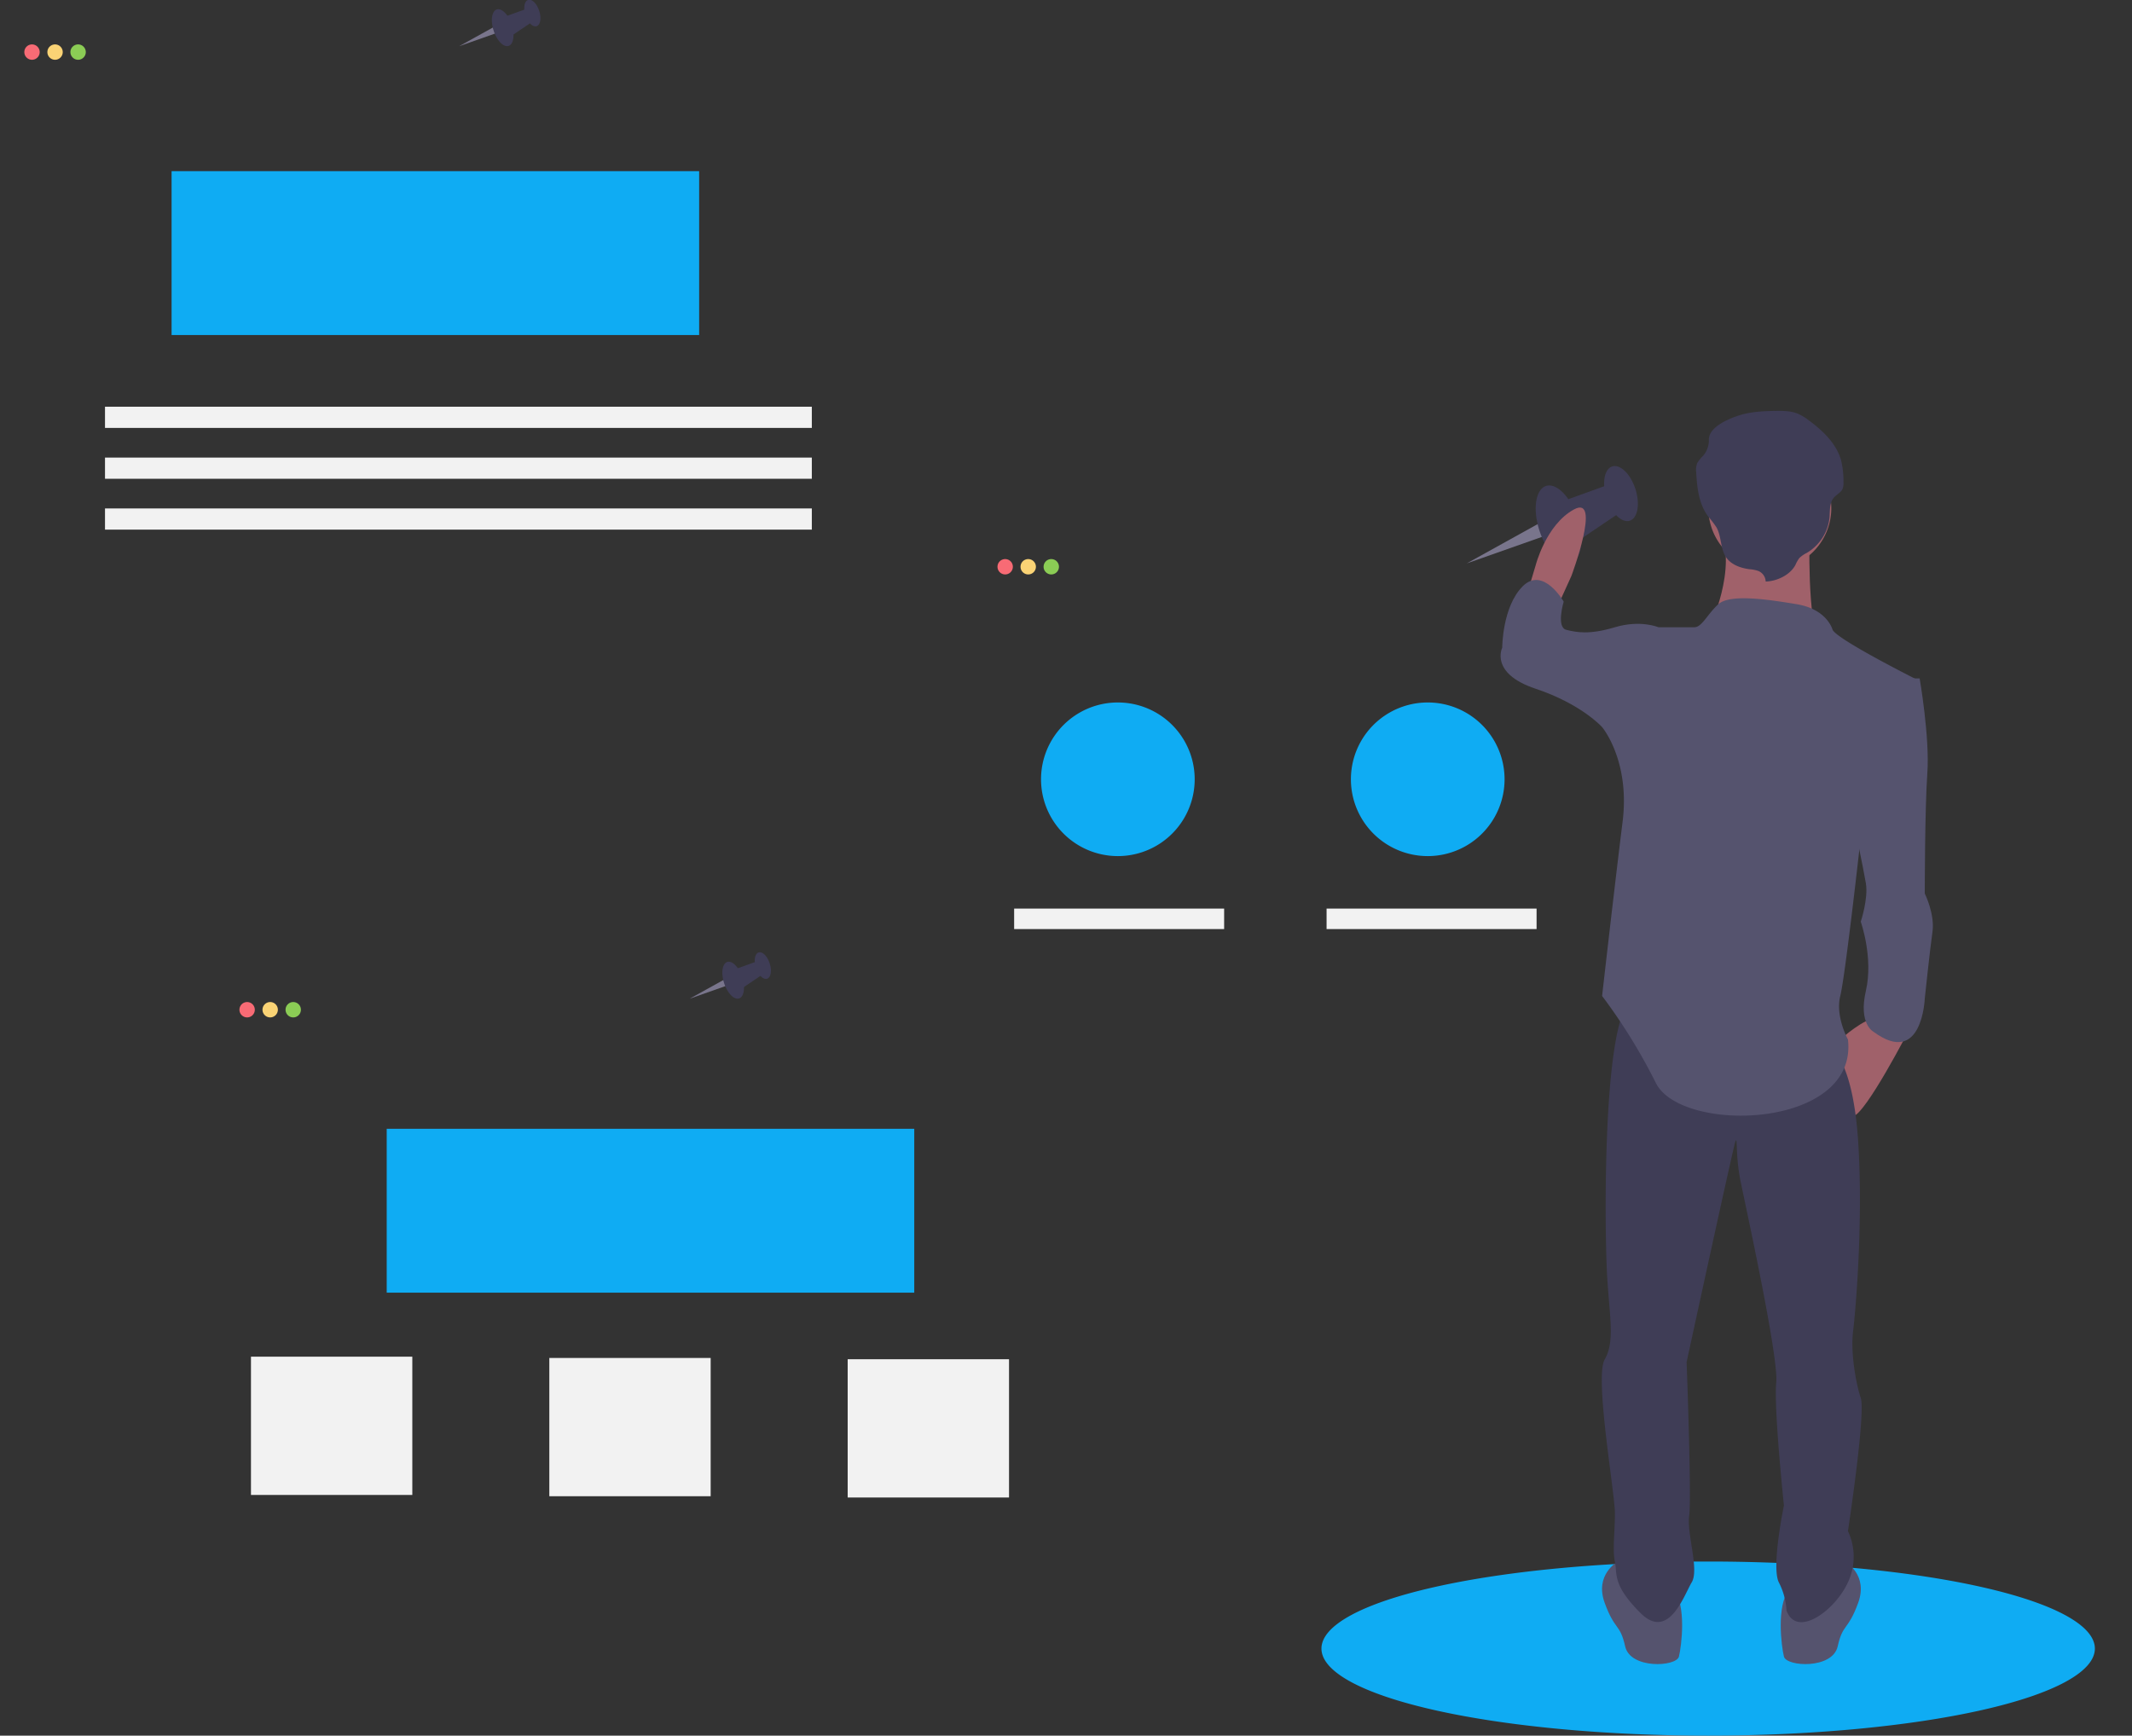 <svg id="e66cdcae-b662-46fb-b424-18ba1a805fb0" data-name="Layer 1" xmlns="http://www.w3.org/2000/svg" width="832.5" height="677.845" viewBox="0 0 832.5 677.845" style=""><rect x="0" y="0" width="832.5" height="677.845" fill="#333333" stroke="none"/><title>bookmarks</title><path fill="#0facf3" d="M516,643.845A151,34 0,1,1 818,643.845A151,34 0,1,1 516,643.845" class="ipYystKt_0"></path><path fill="none" stroke="#3f3d56" stroke-miterlimit="10" d="M530,633.845A151,34 0,1,1 832,633.845A151,34 0,1,1 530,633.845" class="ipYystKt_1"></path><path fill="#0facf3" d="M406.5,304.345A30,30 0,1,1 466.5,304.345A30,30 0,1,1 406.5,304.345" class="ipYystKt_2"></path><path fill="#0facf3" d="M527.5,304.345A30,30 0,1,1 587.5,304.345A30,30 0,1,1 527.5,304.345" class="ipYystKt_3"></path><path fill="#0facf3" d="M648.5,304.345A30,30 0,1,1 708.5,304.345A30,30 0,1,1 648.5,304.345" class="ipYystKt_4"></path><path fill="#f86b75" d="M9.5,20.345A3,3 0,1,1 15.5,20.345A3,3 0,1,1 9.5,20.345" class="ipYystKt_5"></path><path fill="#fad375" d="M18.5,20.345A3,3 0,1,1 24.5,20.345A3,3 0,1,1 18.5,20.345" class="ipYystKt_6"></path><path fill="#8bcc55" d="M27.5,20.345A3,3 0,1,1 33.5,20.345A3,3 0,1,1 27.5,20.345" class="ipYystKt_7"></path><path width="206" height="64" fill="#0facf3" d="M67 66.845 L273 66.845 L273 130.845 L67 130.845 Z" class="ipYystKt_8"></path><path width="364" height="216" fill="none" stroke="#3f3d56" stroke-miterlimit="10" d="M0.5 10.345 L364.5 10.345 L364.5 226.345 L0.5 226.345 Z" class="ipYystKt_9"></path><path fill="none" stroke="#3f3d56" stroke-miterlimit="10" d="M0.5,26.703L364.5,26.703" class="ipYystKt_10"></path><path fill="none" stroke="#3f3d56" stroke-miterlimit="10" d="M10.5,18.345A3,3 0,1,1 16.5,18.345A3,3 0,1,1 10.5,18.345" class="ipYystKt_11"></path><path fill="none" stroke="#3f3d56" stroke-miterlimit="10" d="M19.5,18.345A3,3 0,1,1 25.5,18.345A3,3 0,1,1 19.5,18.345" class="ipYystKt_12"></path><path fill="none" stroke="#3f3d56" stroke-miterlimit="10" d="M28.5,18.345A3,3 0,1,1 34.5,18.345A3,3 0,1,1 28.5,18.345" class="ipYystKt_13"></path><path width="206" height="64" fill="none" stroke="#3f3d56" stroke-miterlimit="10" d="M79.5 54.345 L285.5 54.345 L285.5 118.345 L79.5 118.345 Z" class="ipYystKt_14"></path><path width="276" height="8.276" fill="#f2f2f2" d="M41 158.845 L317 158.845 L317 167.12 L41 167.12 Z" class="ipYystKt_15"></path><path width="276" height="8.276" fill="#f2f2f2" d="M41 178.707 L317 178.707 L317 186.983 L41 186.983 Z" class="ipYystKt_16"></path><path width="276" height="8.276" fill="#f2f2f2" d="M41 198.569 L317 198.569 L317 206.845 L41 206.845 Z" class="ipYystKt_17"></path><path width="276" height="8.276" fill="none" stroke="#3f3d56" stroke-miterlimit="10" d="M44 154.845 L320 154.845 L320 163.12 L44 163.12 Z" class="ipYystKt_18"></path><path width="276" height="8.276" fill="none" stroke="#3f3d56" stroke-miterlimit="10" d="M44 174.707 L320 174.707 L320 182.983 L44 182.983 Z" class="ipYystKt_19"></path><path width="276" height="8.276" fill="none" stroke="#3f3d56" stroke-miterlimit="10" d="M44 194.569 L320 194.569 L320 202.845 L44 202.845 Z" class="ipYystKt_20"></path><path fill="#f86b75" d="M93.5,394.345A3,3 0,1,1 99.5,394.345A3,3 0,1,1 93.5,394.345" class="ipYystKt_21"></path><path fill="#fad375" d="M102.5,394.345A3,3 0,1,1 108.5,394.345A3,3 0,1,1 102.5,394.345" class="ipYystKt_22"></path><path fill="#8bcc55" d="M111.5,394.345A3,3 0,1,1 117.5,394.345A3,3 0,1,1 111.5,394.345" class="ipYystKt_23"></path><path width="206" height="64" fill="#0facf3" d="M151 440.845 L357 440.845 L357 504.845 L151 504.845 Z" class="ipYystKt_24"></path><path fill="none" stroke="#3f3d56" stroke-miterlimit="10" d="M448.5,428.345L448.5,600.345L84.5,600.345L84.5,384.345L380.5,384.345" class="ipYystKt_25"></path><path fill="none" stroke="#3f3d56" stroke-miterlimit="10" d="M84.5,400.703L381,400.703" class="ipYystKt_26"></path><path fill="none" stroke="#3f3d56" stroke-miterlimit="10" d="M94.5,392.345A3,3 0,1,1 100.5,392.345A3,3 0,1,1 94.5,392.345" class="ipYystKt_27"></path><path fill="none" stroke="#3f3d56" stroke-miterlimit="10" d="M103.5,392.345A3,3 0,1,1 109.5,392.345A3,3 0,1,1 103.5,392.345" class="ipYystKt_28"></path><path fill="none" stroke="#3f3d56" stroke-miterlimit="10" d="M112.5,392.345A3,3 0,1,1 118.5,392.345A3,3 0,1,1 112.5,392.345" class="ipYystKt_29"></path><path width="206" height="64" fill="none" stroke="#3f3d56" stroke-miterlimit="10" d="M163.5 428.345 L369.5 428.345 L369.5 492.345 L163.5 492.345 Z" class="ipYystKt_30"></path><path fill="#f86b75" d="M389.5,221.345A3,3 0,1,1 395.5,221.345A3,3 0,1,1 389.5,221.345" class="ipYystKt_31"></path><path fill="#fad375" d="M398.5,221.345A3,3 0,1,1 404.5,221.345A3,3 0,1,1 398.5,221.345" class="ipYystKt_32"></path><path fill="#8bcc55" d="M407.5,221.345A3,3 0,1,1 413.5,221.345A3,3 0,1,1 407.5,221.345" class="ipYystKt_33"></path><path width="364" height="216" fill="none" stroke="#3f3d56" stroke-miterlimit="10" d="M380.5 211.345 L744.5 211.345 L744.5 427.345 L380.5 427.345 Z" class="ipYystKt_34"></path><path fill="none" stroke="#3f3d56" stroke-miterlimit="10" d="M380.5,227.703L744.5,227.703" class="ipYystKt_35"></path><path fill="none" stroke="#3f3d56" stroke-miterlimit="10" d="M390.5,219.345A3,3 0,1,1 396.5,219.345A3,3 0,1,1 390.5,219.345" class="ipYystKt_36"></path><path fill="none" stroke="#3f3d56" stroke-miterlimit="10" d="M399.5,219.345A3,3 0,1,1 405.5,219.345A3,3 0,1,1 399.5,219.345" class="ipYystKt_37"></path><path fill="none" stroke="#3f3d56" stroke-miterlimit="10" d="M408.5,219.345A3,3 0,1,1 414.5,219.345A3,3 0,1,1 408.5,219.345" class="ipYystKt_38"></path><path fill="none" stroke="#3f3d56" stroke-miterlimit="10" d="M411.5,299.345A30,30 0,1,1 471.5,299.345A30,30 0,1,1 411.5,299.345" class="ipYystKt_39"></path><path fill="none" stroke="#3f3d56" stroke-miterlimit="10" d="M532.5,299.345A30,30 0,1,1 592.5,299.345A30,30 0,1,1 532.5,299.345" class="ipYystKt_40"></path><path fill="none" stroke="#3f3d56" stroke-miterlimit="10" d="M653.5,299.345A30,30 0,1,1 713.5,299.345A30,30 0,1,1 653.5,299.345" class="ipYystKt_41"></path><path width="82" height="8" fill="#f2f2f2" d="M396 354.845 L478 354.845 L478 362.845 L396 362.845 Z" class="ipYystKt_42"></path><path width="82" height="8" fill="#f2f2f2" d="M518 354.845 L600 354.845 L600 362.845 L518 362.845 Z" class="ipYystKt_43"></path><path width="82" height="8" fill="#f2f2f2" d="M640 354.845 L722 354.845 L722 362.845 L640 362.845 Z" class="ipYystKt_44"></path><path width="82" height="8" fill="none" stroke="#3f3d56" stroke-miterlimit="10" d="M400 351.845 L482 351.845 L482 359.845 L400 359.845 Z" class="ipYystKt_45"></path><path width="82" height="8" fill="none" stroke="#3f3d56" stroke-miterlimit="10" d="M522 351.845 L604 351.845 L604 359.845 L522 359.845 Z" class="ipYystKt_46"></path><path width="82" height="8" fill="none" stroke="#3f3d56" stroke-miterlimit="10" d="M644 351.845 L726 351.845 L726 359.845 L644 359.845 Z" class="ipYystKt_47"></path><path width="63" height="54" fill="#f2f2f2" d="M98 529.845 L161 529.845 L161 583.845 L98 583.845 Z" class="ipYystKt_48"></path><path width="63" height="54" fill="#f2f2f2" d="M214.5 530.345 L277.5 530.345 L277.5 584.345 L214.5 584.345 Z" class="ipYystKt_49"></path><path width="63" height="54" fill="#f2f2f2" d="M331 530.845 L394 530.845 L394 584.845 L331 584.845 Z" class="ipYystKt_50"></path><path width="63" height="54" fill="none" stroke="#3f3d56" stroke-miterlimit="10" d="M107 519.845 L170 519.845 L170 573.845 L107 573.845 Z" class="ipYystKt_51"></path><path width="63" height="54" fill="none" stroke="#3f3d56" stroke-miterlimit="10" d="M223.5 520.345 L286.5 520.345 L286.5 574.345 L223.5 574.345 Z" class="ipYystKt_52"></path><path width="63" height="54" fill="none" stroke="#3f3d56" stroke-miterlimit="10" d="M340 520.845 L403 520.845 L403 574.845 L340 574.845 Z" class="ipYystKt_53"></path><path fill="#79758c" d="M600.786,204.492L572.726,220.039L602.65,209.483L600.786,204.492Z" class="ipYystKt_54"></path><path transform="translate(-242.574 149.134) rotate(-17.994)" fill="#3f3d56" d="M784.481,315.866A7.829,15.772 0,1,1 800.139,315.866A7.829,15.772 0,1,1 784.481,315.866" class="ipYystKt_55"></path><path transform="translate(-237.665 156.085) rotate(-17.994)" fill="#3f3d56" d="M810.808,303.839A5.906,11.137 0,1,1 822.621,303.839A5.906,11.137 0,1,1 810.808,303.839" class="ipYystKt_56"></path><path fill="#3f3d56" d="M610.365,195.681L628.977,188.961L632.933,199.919L614.919,212.087L610.365,195.681Z" class="ipYystKt_57"></path><path d="M792.335,347.046l5-11s12-32,1-26-15,22-15,22l-3,10Z" transform="translate(-183.75 -111.078)" fill="#a0616a" class="ipYystKt_58"></path><path d="M929.335,513.046s-17,33-22,34-5-30-5-30,10-9,14-8S929.335,513.046,929.335,513.046Z" transform="translate(-183.75 -111.078)" fill="#a0616a" class="ipYystKt_59"></path><path d="M904.335,721.046s9,5,5,16-6,8-8,17-20,8-21,4-3-20,2-26S904.335,721.046,904.335,721.046Z" transform="translate(-183.75 -111.078)" fill="#55536e" class="ipYystKt_60"></path><path d="M815.335,721.046s-9,5-5,16,6,8,8,17,20,8,21,4,3-20-2-26S815.335,721.046,815.335,721.046Z" transform="translate(-183.75 -111.078)" fill="#55536e" class="ipYystKt_61"></path><path d="M899.335,521.046s8,5,10,36-1,66-2,74,1,20,3,26-5,52-5,52a23.433,23.433,0,0,1,0,20c-5,11-20,22-24,11a27.131,27.131,0,0,0-3-11c-3-6,2-30,2-30s-4-38-3-48-12-69-14-79-1-18-2-15-19,86-19,86,2,53,1,60,4,21,1,26-9,23-20,12-9-15-10-20,0-11,0-19-8-53-4-60,2-16,1-32-2-93,8-107S899.335,521.046,899.335,521.046Z" transform="translate(-183.75 -111.078)" fill="#3f3d56" class="ipYystKt_62"></path><path fill="#a0616a" d="M667.085,198.469A24,24 0,1,1 715.085,198.469A24,24 0,1,1 667.085,198.469" class="ipYystKt_63"></path><path d="M890.335,319.046s-1,36,4,42-43-5-43-5,11-23,4-38S890.335,319.046,890.335,319.046Z" transform="translate(-183.75 -111.078)" fill="#a0616a" class="ipYystKt_64"></path><path d="M899.335,357.046s-2-8-14-10-26.191-4-30.595,0-6.405,9-9.405,9h-14l-22,39s11,13,8,37-8,68-8,68a219.995,219.995,0,0,1,21,34c10,20,79,18,75-17,0,0-5-9-3-17s8-62,8-62l23-61S901.335,361.046,899.335,357.046Z" transform="translate(-183.75 -111.078)" fill="#55536e" class="ipYystKt_65"></path><path d="M926.335,376.046h7s4,23,3,37-1,47-1,47,4,8,3,15-3,26-3,26-1,27-20,13c0,0-6-3-3-16s-2-27-2-27,3-9,2-15-5-25-5-25Z" transform="translate(-183.75 -111.078)" fill="#55536e" class="ipYystKt_66"></path><path d="M836.335,359.046l-5-3s-7-3-17,0-15,2-19,1-1-11-1-11-8-14-16-6-8,24-8,24-5,10,13,16,26,15,26,15h20Z" transform="translate(-183.75 -111.078)" fill="#55536e" class="ipYystKt_67"></path><path d="M873.208,338.194a4.636,4.636,0,0,0-2.875-4.13,13.109,13.109,0,0,0-3.417-.675c-3.405-.439-6.908-1.688-8.892-4.289-2.641-3.464-1.919-8.309-4.036-12.07a41.86,41.86,0,0,0-3.227-4.24c-3.694-4.944-4.345-11.255-4.682-17.26a7.41,7.41,0,0,1,.407-3.606,13.863,13.863,0,0,1,2.282-2.816,9.352,9.352,0,0,0,2.262-6.241c-.108-4.651,6.546-7.776,11.259-9.382s9.823-1.862,14.844-1.93c2.886-.039,5.865-.005,8.518,1.049a19.607,19.607,0,0,1,4.271,2.543c5.56,4.07,10.782,9.073,12.648,15.406a33.311,33.311,0,0,1,1.013,8.848,5.791,5.791,0,0,1-.396,2.723c-.667,1.342-2.24,2.068-3.257,3.206-1.899,2.125-1.561,5.2-1.802,7.95a18.21,18.21,0,0,1-8.944,13.773,11.406,11.406,0,0,0-2.797,1.934,12.279,12.279,0,0,0-1.543,2.693C882.845,335.517,877.805,338.058,873.208,338.194Z" transform="translate(-183.75 -111.078)" fill="#3f3d56" class="ipYystKt_68"></path><path fill="#79758c" d="M192.598,10.671L179.278,18.05L193.483,13.04L192.598,10.671Z" class="ipYystKt_69"></path><path transform="translate(-202.816 12.286) rotate(-17.994)" fill="#3f3d56" d="M376.322,121.889A3.716,7.487 0,1,1 383.754,121.889A3.716,7.487 0,1,1 376.322,121.889" class="ipYystKt_70"></path><path transform="translate(-200.485 15.586) rotate(-17.994)" fill="#3f3d56" d="M388.819,116.18A2.804,5.286 0,1,1 394.426,116.18A2.804,5.286 0,1,1 388.819,116.18" class="ipYystKt_71"></path><path fill="#3f3d56" d="M197.145,6.488L205.98,3.299L207.858,8.5L199.307,14.276L197.145,6.488Z" class="ipYystKt_72"></path><path fill="#79758c" d="M282.598,382.671L269.278,390.05L283.483,385.04L282.598,382.671Z" class="ipYystKt_73"></path><path transform="translate(-313.332 58.285) rotate(-17.994)" fill="#3f3d56" d="M466.322,493.889A3.716,7.487 0,1,1 473.754,493.889A3.716,7.487 0,1,1 466.322,493.889" class="ipYystKt_74"></path><path transform="translate(-311.002 61.584) rotate(-17.994)" fill="#3f3d56" d="M478.819,488.18A2.804,5.286 0,1,1 484.426,488.18A2.804,5.286 0,1,1 478.819,488.18" class="ipYystKt_75"></path><path fill="#3f3d56" d="M287.145,378.488L295.98,375.299L297.858,380.5L289.307,386.276L287.145,378.488Z" class="ipYystKt_76"></path><style data-made-with="vivus-instant">.ipYystKt_0{stroke-dasharray:642 644;stroke-dashoffset:643;animation:ipYystKt_draw 2000ms linear 0ms forwards;}.ipYystKt_1{stroke-dasharray:642 644;stroke-dashoffset:643;animation:ipYystKt_draw 2000ms linear 13ms forwards;}.ipYystKt_2{stroke-dasharray:189 191;stroke-dashoffset:190;animation:ipYystKt_draw 2000ms linear 26ms forwards;}.ipYystKt_3{stroke-dasharray:189 191;stroke-dashoffset:190;animation:ipYystKt_draw 2000ms linear 39ms forwards;}.ipYystKt_4{stroke-dasharray:189 191;stroke-dashoffset:190;animation:ipYystKt_draw 2000ms linear 52ms forwards;}.ipYystKt_5{stroke-dasharray:19 21;stroke-dashoffset:20;animation:ipYystKt_draw 2000ms linear 65ms forwards;}.ipYystKt_6{stroke-dasharray:19 21;stroke-dashoffset:20;animation:ipYystKt_draw 2000ms linear 78ms forwards;}.ipYystKt_7{stroke-dasharray:19 21;stroke-dashoffset:20;animation:ipYystKt_draw 2000ms linear 92ms forwards;}.ipYystKt_8{stroke-dasharray:540 542;stroke-dashoffset:541;animation:ipYystKt_draw 2000ms linear 105ms forwards;}.ipYystKt_9{stroke-dasharray:1160 1162;stroke-dashoffset:1161;animation:ipYystKt_draw 2000ms linear 118ms forwards;}.ipYystKt_10{stroke-dasharray:364 366;stroke-dashoffset:365;animation:ipYystKt_draw 2000ms linear 131ms forwards;}.ipYystKt_11{stroke-dasharray:19 21;stroke-dashoffset:20;animation:ipYystKt_draw 2000ms linear 144ms forwards;}.ipYystKt_12{stroke-dasharray:19 21;stroke-dashoffset:20;animation:ipYystKt_draw 2000ms linear 157ms forwards;}.ipYystKt_13{stroke-dasharray:19 21;stroke-dashoffset:20;animation:ipYystKt_draw 2000ms linear 171ms forwards;}.ipYystKt_14{stroke-dasharray:540 542;stroke-dashoffset:541;animation:ipYystKt_draw 2000ms linear 184ms forwards;}.ipYystKt_15{stroke-dasharray:569 571;stroke-dashoffset:570;animation:ipYystKt_draw 2000ms linear 197ms forwards;}.ipYystKt_16{stroke-dasharray:569 571;stroke-dashoffset:570;animation:ipYystKt_draw 2000ms linear 210ms forwards;}.ipYystKt_17{stroke-dasharray:569 571;stroke-dashoffset:570;animation:ipYystKt_draw 2000ms linear 223ms forwards;}.ipYystKt_18{stroke-dasharray:569 571;stroke-dashoffset:570;animation:ipYystKt_draw 2000ms linear 236ms forwards;}.ipYystKt_19{stroke-dasharray:569 571;stroke-dashoffset:570;animation:ipYystKt_draw 2000ms linear 249ms forwards;}.ipYystKt_20{stroke-dasharray:569 571;stroke-dashoffset:570;animation:ipYystKt_draw 2000ms linear 263ms forwards;}.ipYystKt_21{stroke-dasharray:19 21;stroke-dashoffset:20;animation:ipYystKt_draw 2000ms linear 276ms forwards;}.ipYystKt_22{stroke-dasharray:19 21;stroke-dashoffset:20;animation:ipYystKt_draw 2000ms linear 289ms forwards;}.ipYystKt_23{stroke-dasharray:19 21;stroke-dashoffset:20;animation:ipYystKt_draw 2000ms linear 302ms forwards;}.ipYystKt_24{stroke-dasharray:540 542;stroke-dashoffset:541;animation:ipYystKt_draw 2000ms linear 315ms forwards;}.ipYystKt_25{stroke-dasharray:1048 1050;stroke-dashoffset:1049;animation:ipYystKt_draw 2000ms linear 328ms forwards;}.ipYystKt_26{stroke-dasharray:297 299;stroke-dashoffset:298;animation:ipYystKt_draw 2000ms linear 342ms forwards;}.ipYystKt_27{stroke-dasharray:19 21;stroke-dashoffset:20;animation:ipYystKt_draw 2000ms linear 355ms forwards;}.ipYystKt_28{stroke-dasharray:19 21;stroke-dashoffset:20;animation:ipYystKt_draw 2000ms linear 368ms forwards;}.ipYystKt_29{stroke-dasharray:19 21;stroke-dashoffset:20;animation:ipYystKt_draw 2000ms linear 381ms forwards;}.ipYystKt_30{stroke-dasharray:540 542;stroke-dashoffset:541;animation:ipYystKt_draw 2000ms linear 394ms forwards;}.ipYystKt_31{stroke-dasharray:19 21;stroke-dashoffset:20;animation:ipYystKt_draw 2000ms linear 407ms forwards;}.ipYystKt_32{stroke-dasharray:19 21;stroke-dashoffset:20;animation:ipYystKt_draw 2000ms linear 421ms forwards;}.ipYystKt_33{stroke-dasharray:19 21;stroke-dashoffset:20;animation:ipYystKt_draw 2000ms linear 434ms forwards;}.ipYystKt_34{stroke-dasharray:1160 1162;stroke-dashoffset:1161;animation:ipYystKt_draw 2000ms linear 447ms forwards;}.ipYystKt_35{stroke-dasharray:364 366;stroke-dashoffset:365;animation:ipYystKt_draw 2000ms linear 460ms forwards;}.ipYystKt_36{stroke-dasharray:19 21;stroke-dashoffset:20;animation:ipYystKt_draw 2000ms linear 473ms forwards;}.ipYystKt_37{stroke-dasharray:19 21;stroke-dashoffset:20;animation:ipYystKt_draw 2000ms linear 486ms forwards;}.ipYystKt_38{stroke-dasharray:19 21;stroke-dashoffset:20;animation:ipYystKt_draw 2000ms linear 499ms forwards;}.ipYystKt_39{stroke-dasharray:189 191;stroke-dashoffset:190;animation:ipYystKt_draw 2000ms linear 513ms forwards;}.ipYystKt_40{stroke-dasharray:189 191;stroke-dashoffset:190;animation:ipYystKt_draw 2000ms linear 526ms forwards;}.ipYystKt_41{stroke-dasharray:189 191;stroke-dashoffset:190;animation:ipYystKt_draw 2000ms linear 539ms forwards;}.ipYystKt_42{stroke-dasharray:180 182;stroke-dashoffset:181;animation:ipYystKt_draw 2000ms linear 552ms forwards;}.ipYystKt_43{stroke-dasharray:180 182;stroke-dashoffset:181;animation:ipYystKt_draw 2000ms linear 565ms forwards;}.ipYystKt_44{stroke-dasharray:180 182;stroke-dashoffset:181;animation:ipYystKt_draw 2000ms linear 578ms forwards;}.ipYystKt_45{stroke-dasharray:180 182;stroke-dashoffset:181;animation:ipYystKt_draw 2000ms linear 592ms forwards;}.ipYystKt_46{stroke-dasharray:180 182;stroke-dashoffset:181;animation:ipYystKt_draw 2000ms linear 605ms forwards;}.ipYystKt_47{stroke-dasharray:180 182;stroke-dashoffset:181;animation:ipYystKt_draw 2000ms linear 618ms forwards;}.ipYystKt_48{stroke-dasharray:234 236;stroke-dashoffset:235;animation:ipYystKt_draw 2000ms linear 631ms forwards;}.ipYystKt_49{stroke-dasharray:234 236;stroke-dashoffset:235;animation:ipYystKt_draw 2000ms linear 644ms forwards;}.ipYystKt_50{stroke-dasharray:234 236;stroke-dashoffset:235;animation:ipYystKt_draw 2000ms linear 657ms forwards;}.ipYystKt_51{stroke-dasharray:234 236;stroke-dashoffset:235;animation:ipYystKt_draw 2000ms linear 671ms forwards;}.ipYystKt_52{stroke-dasharray:234 236;stroke-dashoffset:235;animation:ipYystKt_draw 2000ms linear 684ms forwards;}.ipYystKt_53{stroke-dasharray:234 236;stroke-dashoffset:235;animation:ipYystKt_draw 2000ms linear 697ms forwards;}.ipYystKt_54{stroke-dasharray:70 72;stroke-dashoffset:71;animation:ipYystKt_draw 2000ms linear 710ms forwards;}.ipYystKt_55{stroke-dasharray:77 79;stroke-dashoffset:78;animation:ipYystKt_draw 2000ms linear 723ms forwards;}.ipYystKt_56{stroke-dasharray:55 57;stroke-dashoffset:56;animation:ipYystKt_draw 2000ms linear 736ms forwards;}.ipYystKt_57{stroke-dasharray:71 73;stroke-dashoffset:72;animation:ipYystKt_draw 2000ms linear 750ms forwards;}.ipYystKt_58{stroke-dasharray:94 96;stroke-dashoffset:95;animation:ipYystKt_draw 2000ms linear 763ms forwards;}.ipYystKt_59{stroke-dasharray:103 105;stroke-dashoffset:104;animation:ipYystKt_draw 2000ms linear 776ms forwards;}.ipYystKt_60{stroke-dasharray:114 116;stroke-dashoffset:115;animation:ipYystKt_draw 2000ms linear 789ms forwards;}.ipYystKt_61{stroke-dasharray:114 116;stroke-dashoffset:115;animation:ipYystKt_draw 2000ms linear 802ms forwards;}.ipYystKt_62{stroke-dasharray:963 965;stroke-dashoffset:964;animation:ipYystKt_draw 2000ms linear 815ms forwards;}.ipYystKt_63{stroke-dasharray:151 153;stroke-dashoffset:152;animation:ipYystKt_draw 2000ms linear 828ms forwards;}.ipYystKt_64{stroke-dasharray:169 171;stroke-dashoffset:170;animation:ipYystKt_draw 2000ms linear 842ms forwards;}.ipYystKt_65{stroke-dasharray:549 551;stroke-dashoffset:550;animation:ipYystKt_draw 2000ms linear 855ms forwards;}.ipYystKt_66{stroke-dasharray:309 311;stroke-dashoffset:310;animation:ipYystKt_draw 2000ms linear 868ms forwards;}.ipYystKt_67{stroke-dasharray:211 213;stroke-dashoffset:212;animation:ipYystKt_draw 2000ms linear 881ms forwards;}.ipYystKt_68{stroke-dasharray:196 198;stroke-dashoffset:197;animation:ipYystKt_draw 2000ms linear 894ms forwards;}.ipYystKt_69{stroke-dasharray:33 35;stroke-dashoffset:34;animation:ipYystKt_draw 2000ms linear 907ms forwards;}.ipYystKt_70{stroke-dasharray:37 39;stroke-dashoffset:38;animation:ipYystKt_draw 2000ms linear 921ms forwards;}.ipYystKt_71{stroke-dasharray:27 29;stroke-dashoffset:28;animation:ipYystKt_draw 2000ms linear 934ms forwards;}.ipYystKt_72{stroke-dasharray:34 36;stroke-dashoffset:35;animation:ipYystKt_draw 2000ms linear 947ms forwards;}.ipYystKt_73{stroke-dasharray:33 35;stroke-dashoffset:34;animation:ipYystKt_draw 2000ms linear 960ms forwards;}.ipYystKt_74{stroke-dasharray:37 39;stroke-dashoffset:38;animation:ipYystKt_draw 2000ms linear 973ms forwards;}.ipYystKt_75{stroke-dasharray:27 29;stroke-dashoffset:28;animation:ipYystKt_draw 2000ms linear 986ms forwards;}.ipYystKt_76{stroke-dasharray:34 36;stroke-dashoffset:35;animation:ipYystKt_draw 2000ms linear 999ms forwards;}@keyframes ipYystKt_draw{100%{stroke-dashoffset:0;}}@keyframes ipYystKt_fade{0%{stroke-opacity:1;}94.444%{stroke-opacity:1;}100%{stroke-opacity:0;}}</style></svg>